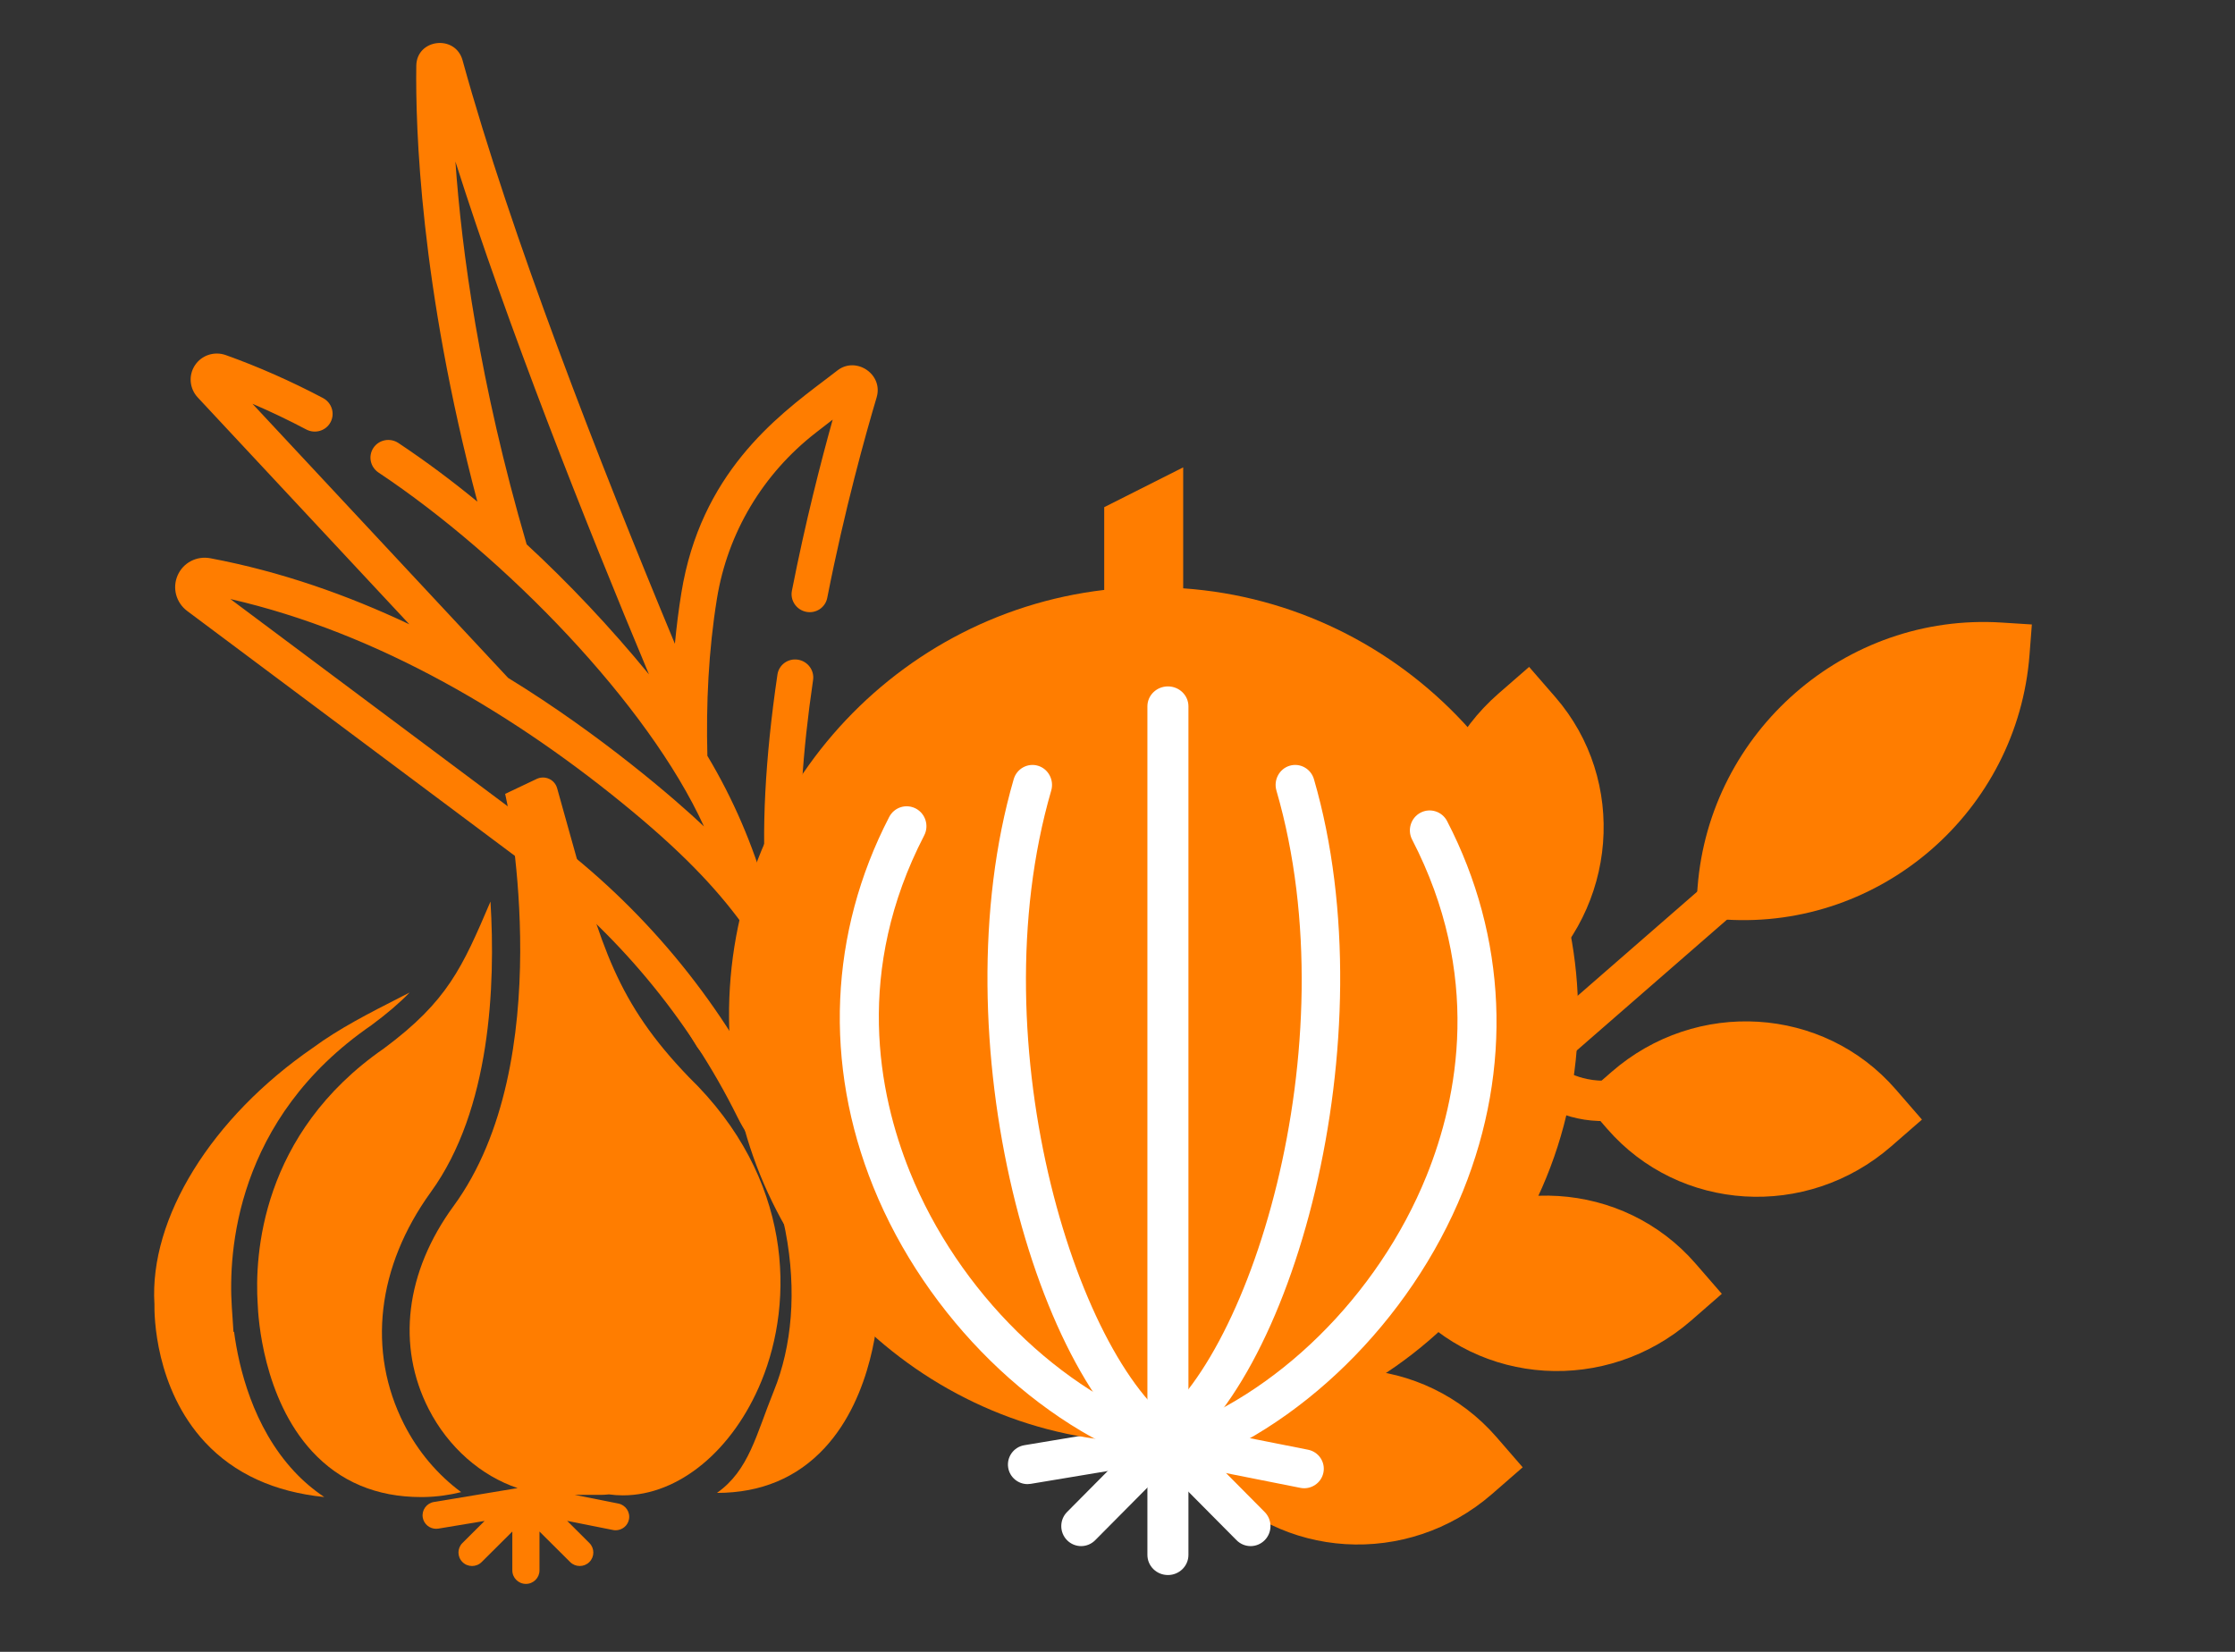 <svg width="92" height="68" viewBox="0 0 92 68" fill="none" xmlns="http://www.w3.org/2000/svg">
<rect x="0" y="0" width="92" height="68" fill="#333333" stroke="none"/>
<path fill-rule="evenodd" clip-rule="evenodd" d="M17.136 2.705C17.099 5.224 17.292 11.741 19.65 20.651C18.631 19.814 17.547 19 16.4 18.237C16.059 18.01 15.599 18.098 15.373 18.434C15.147 18.77 15.24 19.226 15.581 19.453C20.809 22.935 26.683 28.99 28.978 34.021C27.86 32.96 24.73 30.243 20.917 27.907L10.392 16.622C11.133 16.939 11.874 17.293 12.607 17.68C12.97 17.871 13.418 17.736 13.607 17.379C13.797 17.021 13.657 16.576 13.294 16.385C11.973 15.688 10.628 15.094 9.295 14.618C8.822 14.45 8.3 14.621 8.026 15.035C7.751 15.449 7.798 15.995 8.14 16.362L16.85 25.7C14.313 24.5 11.565 23.528 8.659 22.981C8.095 22.875 7.541 23.163 7.313 23.683C7.084 24.204 7.246 24.808 7.706 25.152L21.714 35.621C25.357 38.343 28.344 41.926 30.354 45.981C32.624 50.561 36.879 47.263 35.891 45.269C35.77 45.027 34.091 41.088 34.11 41.127C32.812 38.508 32.59 33.967 33.469 27.994C33.528 27.593 33.247 27.218 32.842 27.156C32.437 27.094 32.061 27.368 32.002 27.769C31.49 31.25 31.337 34.236 31.542 36.707C30.985 34.78 30.192 32.907 29.118 31.114C29.062 28.975 29.165 26.784 29.511 24.648C29.951 21.934 31.4 19.504 33.592 17.805L34.276 17.274C33.799 18.983 33.154 21.483 32.597 24.32C32.519 24.717 32.782 25.105 33.184 25.186C33.585 25.267 33.974 25.011 34.052 24.613C34.77 20.959 35.634 17.874 36.085 16.36C36.37 15.404 35.237 14.658 34.476 15.246C34.315 15.371 34.143 15.502 33.962 15.639L33.962 15.639C31.938 17.169 28.84 19.512 28.048 24.402C27.937 25.083 27.849 25.784 27.781 26.502C24.667 19.018 21.009 9.634 19.041 2.483C18.746 1.41 17.152 1.597 17.136 2.705ZM34.469 45.192L32.149 46.305L31.673 45.344C29.561 41.082 26.421 37.318 22.592 34.456L9.483 24.66C15.581 26.058 21.289 29.457 26.066 33.431C30.518 37.139 31.628 39.403 33.791 43.814C34.005 44.251 34.23 44.709 34.469 45.192ZM21.679 22.409C23.399 23.995 25.139 25.839 26.714 27.762C24.038 21.364 20.9 13.434 18.746 6.648C19.002 10.296 19.731 15.75 21.679 22.409Z" fill="#FF7D00"/>
<path d="M70.571 36.088L71.668 37.353L47.164 58.695L46.067 57.431L70.571 36.088Z" fill="#FF7D00"/>
<path d="M82.392 25.628L83.638 25.707L83.542 26.954C83.05 33.38 77.447 38.261 71.027 37.855L69.781 37.776L69.877 36.529C70.369 30.103 75.972 25.222 82.392 25.628Z" fill="#FF7D00"/>
<path d="M54.088 51.588C53.062 50.415 52.661 48.818 53.006 47.283L54.626 47.621C54.229 49.416 55.358 51.174 57.148 51.547C57.455 51.611 57.77 51.631 58.084 51.606L58.192 53.261C56.628 53.39 55.105 52.769 54.088 51.588Z" fill="#FF7D00"/>
<path d="M45.903 58.718C44.878 57.545 44.476 55.947 44.822 54.413L46.441 54.751C46.045 56.545 47.174 58.303 48.963 58.676C49.27 58.741 49.585 58.761 49.899 58.736L50.008 60.39C48.443 60.519 46.92 59.898 45.903 58.718Z" fill="#FF7D00"/>
<path d="M62.272 44.46C61.247 43.287 60.846 41.689 61.191 40.155L62.811 40.493C62.414 42.288 63.543 44.045 65.332 44.419C65.639 44.483 65.954 44.503 66.268 44.478L66.377 46.133C64.812 46.261 63.289 45.641 62.272 44.46Z" fill="#FF7D00"/>
<path d="M78.035 44.846L79.114 46.089L77.852 47.188C74.369 50.221 69.132 49.898 66.155 46.467L65.077 45.224L66.338 44.126C69.821 41.092 75.058 41.415 78.035 44.846Z" fill="#FF7D00"/>
<path d="M69.798 52.02L70.876 53.262L69.615 54.361C66.132 57.395 60.895 57.072 57.918 53.64L56.84 52.398L58.101 51.299C61.584 48.265 66.821 48.588 69.798 52.02Z" fill="#FF7D00"/>
<path d="M61.601 59.16L62.679 60.403L61.418 61.502C57.935 64.535 52.698 64.213 49.721 60.781L48.642 59.538L49.904 58.44C53.386 55.406 58.623 55.729 61.601 59.16Z" fill="#FF7D00"/>
<path d="M61.845 41.501L60.767 40.258C57.789 36.827 58.199 31.586 61.682 28.552L62.943 27.454L64.022 28.696C66.999 32.128 66.589 37.369 63.106 40.403L61.845 41.501Z" fill="#FF7D00"/>
<path d="M53.603 48.669L52.525 47.426C49.548 43.994 49.958 38.753 53.441 35.72L54.702 34.621L55.78 35.864C58.758 39.295 58.348 44.536 54.865 47.57L53.603 48.669Z" fill="#FF7D00"/>
<path d="M45.406 55.808L44.328 54.566C41.351 51.134 41.761 45.893 45.244 42.859L46.505 41.761L47.583 43.004C50.56 46.435 50.15 51.676 46.667 54.71L45.406 55.808Z" fill="#FF7D00"/>
<path d="M44.503 63.647C44.294 63.647 44.084 63.566 43.925 63.406C43.606 63.084 43.606 62.563 43.925 62.242L47.356 58.784C47.676 58.462 48.192 58.462 48.511 58.784C48.831 59.106 48.831 59.626 48.511 59.948L45.08 63.406C44.921 63.566 44.712 63.647 44.503 63.647Z" fill="white"/>
<path d="M48.076 64.838C47.609 64.838 47.231 64.467 47.231 64.009V59.371C47.231 58.914 47.609 58.542 48.076 58.542C48.543 58.542 48.92 58.914 48.92 59.371V64.009C48.92 64.467 48.543 64.838 48.076 64.838Z" fill="white"/>
<path d="M51.48 63.647C51.271 63.647 51.062 63.566 50.902 63.406L47.471 59.948C47.152 59.626 47.152 59.106 47.471 58.784C47.79 58.462 48.307 58.462 48.626 58.784L52.057 62.242C52.377 62.563 52.377 63.084 52.057 63.406C51.898 63.566 51.689 63.647 51.48 63.647Z" fill="white"/>
<path d="M53.685 61.265C53.633 61.265 53.58 61.26 53.526 61.249L47.88 60.128C47.443 60.042 47.16 59.62 47.247 59.186C47.334 58.753 47.754 58.471 48.197 58.559L53.843 59.679C54.28 59.766 54.564 60.187 54.476 60.621C54.399 61.001 54.062 61.265 53.685 61.265Z" fill="white"/>
<path d="M42.296 61.095C41.909 61.095 41.567 60.815 41.501 60.422C41.428 59.983 41.725 59.568 42.164 59.494L47.812 58.554C48.253 58.48 48.668 58.777 48.739 59.216C48.813 59.655 48.516 60.07 48.076 60.144L42.429 61.084C42.385 61.091 42.34 61.095 42.296 61.095Z" fill="white"/>
<path d="M48.704 24.219V19.24L45.453 20.879V24.285C36.568 25.324 29.711 33.071 30.019 42.378C30.316 51.356 37.469 58.798 46.363 59.358C56.523 59.997 64.96 51.879 64.96 41.775C64.96 32.459 57.784 24.852 48.704 24.219Z" fill="#FF7D00"/>
<path d="M47.938 60.414C47.854 60.414 47.77 60.401 47.685 60.373C42.722 58.739 38.115 54.221 35.949 48.862C33.905 43.806 34.137 38.397 36.602 33.632C36.81 33.231 37.297 33.075 37.699 33.285C38.096 33.495 38.251 33.99 38.043 34.391C35.172 39.942 36.139 44.987 37.454 48.243C39.448 53.175 43.662 57.324 48.191 58.814C48.616 58.955 48.85 59.418 48.712 59.848C48.599 60.194 48.28 60.414 47.938 60.414Z" fill="white"/>
<path d="M48.232 60.585C47.89 60.585 47.571 60.366 47.459 60.02C47.32 59.589 47.553 59.127 47.98 58.986C52.509 57.495 56.723 53.346 58.717 48.414C60.032 45.159 60.999 40.113 58.127 34.562C57.92 34.161 58.075 33.666 58.472 33.456C58.872 33.246 59.362 33.403 59.569 33.804C62.034 38.569 62.265 43.977 60.221 49.033C58.056 54.392 53.448 58.91 48.486 60.544C48.4 60.572 48.316 60.585 48.232 60.585Z" fill="white"/>
<path d="M48.282 60.414C48.146 60.414 48.008 60.379 47.882 60.304C42.639 57.232 38.637 42.715 41.727 32.078C41.852 31.643 42.301 31.396 42.728 31.523C43.154 31.652 43.397 32.109 43.272 32.544C40.209 43.087 44.478 56.415 48.684 58.879C49.07 59.105 49.204 59.607 48.981 60C48.833 60.266 48.562 60.414 48.282 60.414Z" fill="white"/>
<path d="M47.531 60.414C47.251 60.414 46.98 60.266 46.832 60.001C46.61 59.608 46.744 59.106 47.129 58.88C51.335 56.416 55.605 43.087 52.542 32.545C52.416 32.109 52.659 31.652 53.085 31.523C53.512 31.395 53.961 31.643 54.087 32.078C57.177 42.715 53.174 57.233 47.931 60.305C47.805 60.378 47.667 60.414 47.531 60.414Z" fill="white"/>
<path d="M48.076 60.243C47.609 60.243 47.231 59.876 47.231 59.423V29.077C47.231 28.624 47.609 28.257 48.076 28.257C48.543 28.257 48.92 28.624 48.92 29.077V59.423C48.92 59.876 48.543 60.243 48.076 60.243Z" fill="white"/>
<path d="M25.452 61.895L23.652 61.536H24.79C24.855 61.536 24.919 61.531 24.984 61.525C25.012 61.522 25.039 61.518 25.064 61.518C25.254 61.544 25.448 61.558 25.642 61.558C25.642 61.558 25.642 61.558 25.643 61.558C27.934 61.558 30.17 59.714 31.341 56.86C32.705 53.537 32.635 48.502 28.362 44.347C25.385 41.263 24.739 38.937 23.451 34.301L22.933 32.447C22.832 32.087 22.429 31.906 22.09 32.066L20.794 32.681L20.883 33.107C20.904 33.212 23.015 43.707 18.671 49.648C16.688 52.36 16.316 55.407 17.648 58.008C18.458 59.588 19.804 60.754 21.307 61.259L17.861 61.831C17.557 61.882 17.351 62.168 17.402 62.471C17.448 62.742 17.684 62.934 17.953 62.934C17.983 62.934 18.014 62.932 18.045 62.927L19.948 62.611L19.036 63.519C18.817 63.736 18.818 64.087 19.037 64.304C19.145 64.412 19.288 64.466 19.431 64.466C19.575 64.466 19.718 64.412 19.827 64.303L21.089 63.047V64.647C21.089 64.954 21.34 65.203 21.648 65.203C21.956 65.203 22.207 64.954 22.207 64.647V63.047L23.469 64.303C23.578 64.412 23.721 64.466 23.864 64.466C24.008 64.466 24.15 64.412 24.259 64.304C24.478 64.087 24.479 63.736 24.26 63.519L23.346 62.608L25.233 62.984C25.27 62.992 25.306 62.995 25.343 62.995C25.604 62.995 25.837 62.813 25.89 62.549C25.951 62.248 25.755 61.956 25.452 61.895Z" fill="#FF7D00"/>
<path d="M30.874 43.16C30.326 42.754 29.98 42.386 29.491 42.038C28.565 41.379 27.764 40.806 27.038 40.178C27.635 41.346 27.635 41.346 28.699 43.104C32.704 48.097 33.333 53.614 31.856 57.255C31.12 59.068 30.836 60.522 29.512 61.457C31.323 61.457 32.814 60.832 33.952 59.599C35.952 57.434 36.156 54.123 36.174 53.578C36.302 51.604 35.886 46.635 30.874 43.16Z" fill="#FF7D00"/>
<path d="M18.982 61.425C18.026 60.717 17.207 59.764 16.63 58.625C15.109 55.627 15.513 52.143 17.738 49.068C20.193 45.678 20.401 40.581 20.19 37.114C19.028 39.833 18.426 41.212 15.805 43.159C10.727 46.675 10.479 51.688 10.607 53.68H10.608C10.626 54.231 10.829 57.562 12.849 59.75C13.999 60.996 15.506 61.628 17.328 61.628L17.457 61.627C17.981 61.618 18.489 61.547 18.982 61.425Z" fill="#FF7D00"/>
<path d="M9.635 54.826H9.61L9.573 54.259C9.558 54.084 9.549 53.94 9.544 53.833L9.541 53.778C9.398 51.585 9.672 46.068 15.284 42.207C15.931 41.729 16.439 41.293 16.861 40.859C16.729 40.926 16.599 40.993 16.466 41.061C15.232 41.689 13.957 42.339 12.885 43.13C8.699 46.01 6.139 50.15 6.357 53.684C6.348 54.133 6.376 57.153 8.44 59.372C9.646 60.667 11.297 61.419 13.348 61.627C12.904 61.328 12.488 60.98 12.107 60.569C10.4 58.733 9.827 56.273 9.635 54.826Z" fill="#FF7D00"/>
</svg>

